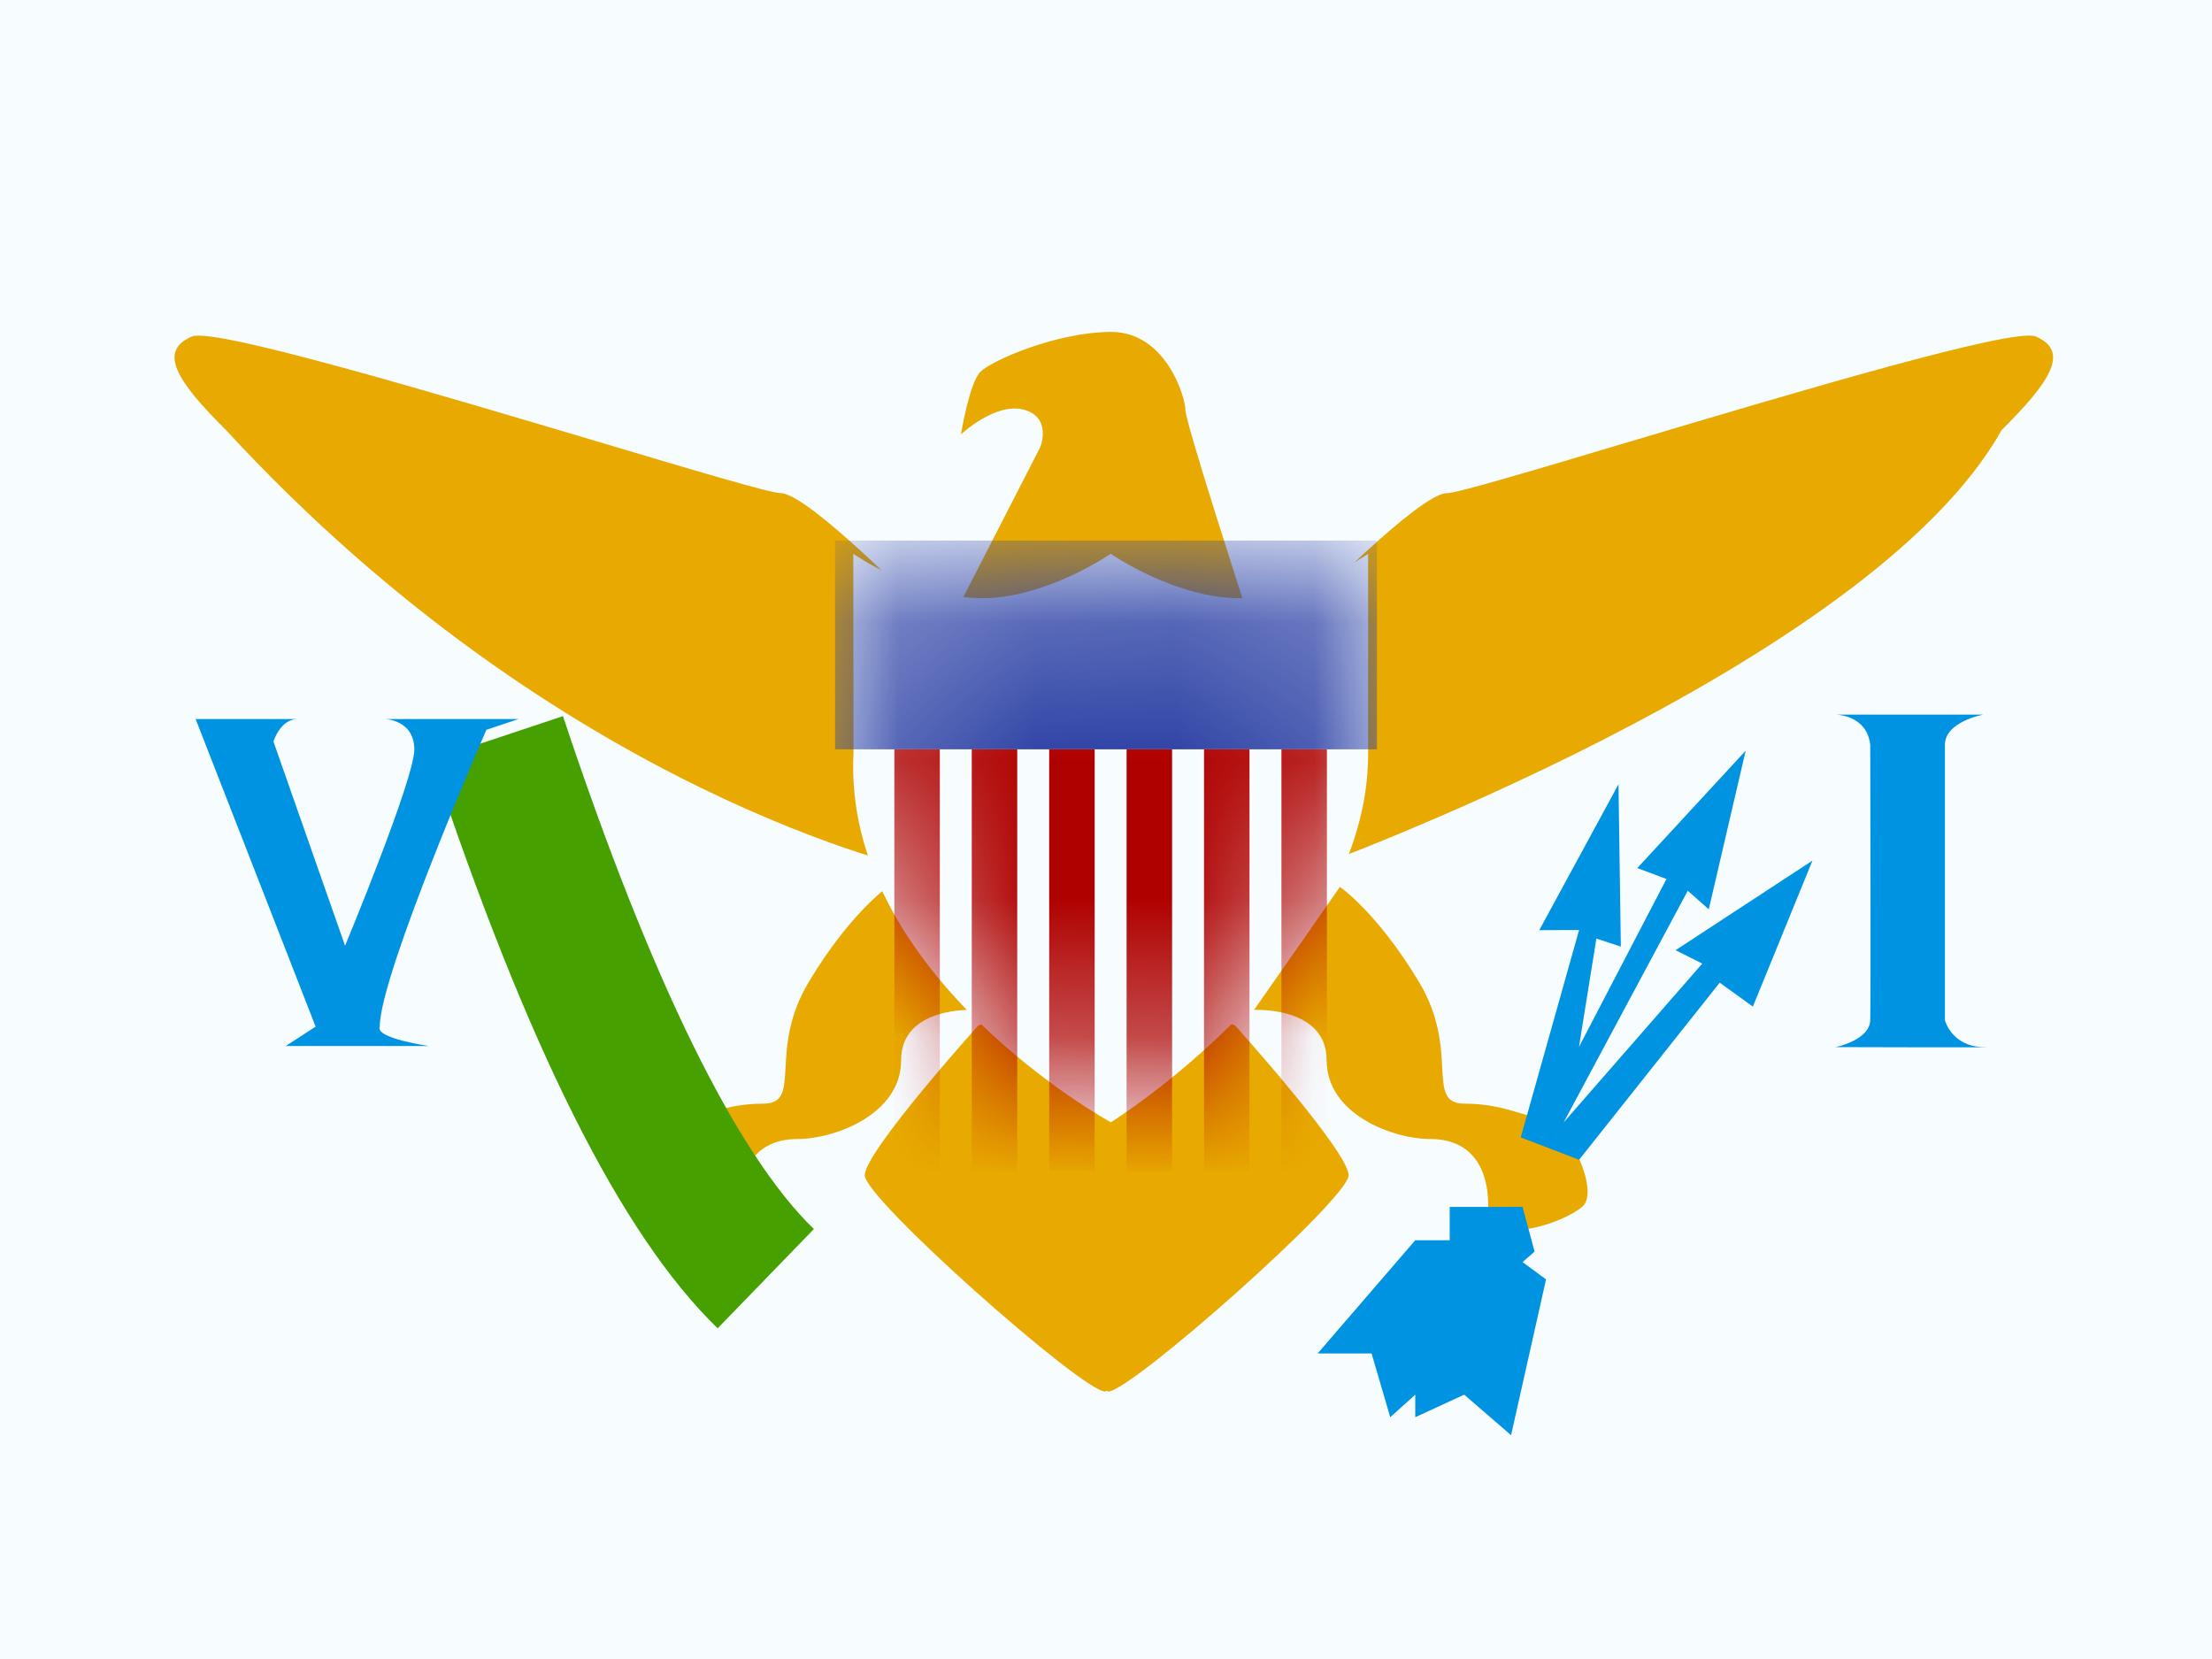 <svg fill="none" height="12" viewBox="0 0 16 12" width="16" xmlns="http://www.w3.org/2000/svg" xmlns:xlink="http://www.w3.org/1999/xlink"><rect x="0" y="0" width="16" height="12" fill="#333333" stroke="none"/><clipPath id="a"><path d="m0 0h16v12h-16z"/></clipPath><mask id="b" height="12" maskUnits="userSpaceOnUse" width="16" x="0" y="0"><path clip-rule="evenodd" d="m0 0v12h16v-12z" fill="#fff" fill-rule="evenodd"/></mask><mask id="c" height="5" maskUnits="userSpaceOnUse" width="4" x="6" y="4"><path clip-rule="evenodd" d="m6.172 4.006s.465.321.931.321c.465 0 .931-.321.931-.321s.465.321.931.321c.465 0 .931-.321.931-.321v1.45c0 1.5-1.861 2.662-1.861 2.662s-1.951-1.067-1.861-2.68z" fill="#fff" fill-rule="evenodd"/></mask><g clip-path="url(#a)"><path d="m0 0h16v12h-16z" fill="#fff"/><path clip-rule="evenodd" d="m0 0v12h16v-12z" fill="#f7fcff" fill-rule="evenodd"/><g mask="url(#b)"><path clip-rule="evenodd" d="m8.574 2.963c0 .092.421 1.389.421 1.389h-2.044l.575-1.121s.084-.214-.122-.268c-.205-.054-.453.179-.453.179s.06-.372.141-.453c.081-.081.552-.288.946-.288s.536.47.536.562zm-7.185-.529c.157-.067 1.75.408 2.944.763h0l0.0 0c.686.205 1.241.37 1.313.37.199 0 1.019.843 1.019.843v1.886s-2.589-.537-5.03-3.185c-.358-.355-.494-.571-.247-.677zm5.033 3.981s-.272.187-.572.688c-.148.246-.16.464-.168.62-.009.162-.014.26-.162.26-.173 0-.298.037-.4.068-.07.021-.129.038-.185.038-.137 0-.4.517-.269.637.132.12.683.311.683 0 0-.311.148-.487.418-.487.269 0 .751-.178.751-.57s.525-.364.525-.364zm5.359-3.218c1.194-.356 2.788-.831 2.944-.763.247.106.111.322-.247.677-.959 1.716-5.03 3.185-5.03 3.185v-1.886s.82-.843 1.019-.843c.073 0 .627-.165 1.313-.37zm-2.089 3.218s.272.187.572.688c.148.246.16.464.168.62.009.162.014.26.162.26.173 0 .298.037.4.068.07.021.129.038.185.038.137 0 .4.517.269.637-.132.12-.683.311-.683 0 0-.311-.148-.487-.418-.487s-.751-.178-.751-.57-.525-.364-.525-.364zm-3.437 2.086c0-.171.821-1.083.821-1.083l.917-.387s.005.087.012.232c.007-.145.012-.232.012-.232l.917.387s.821.912.821 1.083c0 .171-1.575 1.564-1.738 1.564-.004 0-.008-.002-.012-.006-.004.004-.008.006-.012.006-.164 0-1.738-1.393-1.738-1.564z" fill="#e8aa00" fill-rule="evenodd"/><path d="m3.123 5.496.949-.316c.641 1.927 1.259 3.172 1.815 3.71l-.696.718c-.703-.681-1.379-2.043-2.068-4.113z" fill="#46a000"/><g clip-rule="evenodd" fill-rule="evenodd"><path d="m14.346 5.169h-1.069s.227 0 .251.219c0 0 .005 1.847 0 1.992-.005.145-.251.194-.251.194s1.296.004 1.069 0c-.228-.004-.278-.194-.278-.194v-1.992c0-.169.278-.219.278-.219zm-12.063 2.257c-.121-.312-.868-2.225-.868-2.225h.739c-.128 0-.176.163-.176.163l.518 1.477s.501-1.206.501-1.419c0-.214-.21-.221-.21-.221h.964l-.233.078s-.771 1.768-.771 2.147c-.037.084.355.14.355.14h-1.035zm8.851-.698.573-1.055.017 1.174-.177-.058-.126.784.633-1.215-.211-.079.784-.849-.267 1.147-.152-.134-.898 1.676 1.003-1.149-.193-.097.99-.648-.431 1.056-.24-.173-1.017 1.281-.422-.162.422-1.5zm-.331 2.002h-.317v.241h-.249l-.706.819h.39l.135.461.181-.163v.163l.354-.163.339.293.253-1.127-.17-.125.087-.076-.087-.324z" fill="#0093e1"/><path d="m6.172 4.006s.465.321.931.321c.465 0 .931-.321.931-.321s.465.321.931.321c.465 0 .931-.321.931-.321v1.45c0 1.5-1.861 2.662-1.861 2.662s-1.951-1.067-1.861-2.68z" fill="#f7fcff"/><g mask="url(#c)"><path d="m6.04 3.91h3.92v1.51h-3.92z" fill="#2e42a5"/><path d="m6.798 5.42h-.329v3.052h.329zm.56 0h-.329v3.052h.329zm.231 0h.329v3.052h-.329zm.889 0h-.329v3.052h.329zm.231 0h.329v3.052h-.329zm.889 0h-.329v3.052h.329z" fill="#af0100"/></g></g></g></g></svg>
